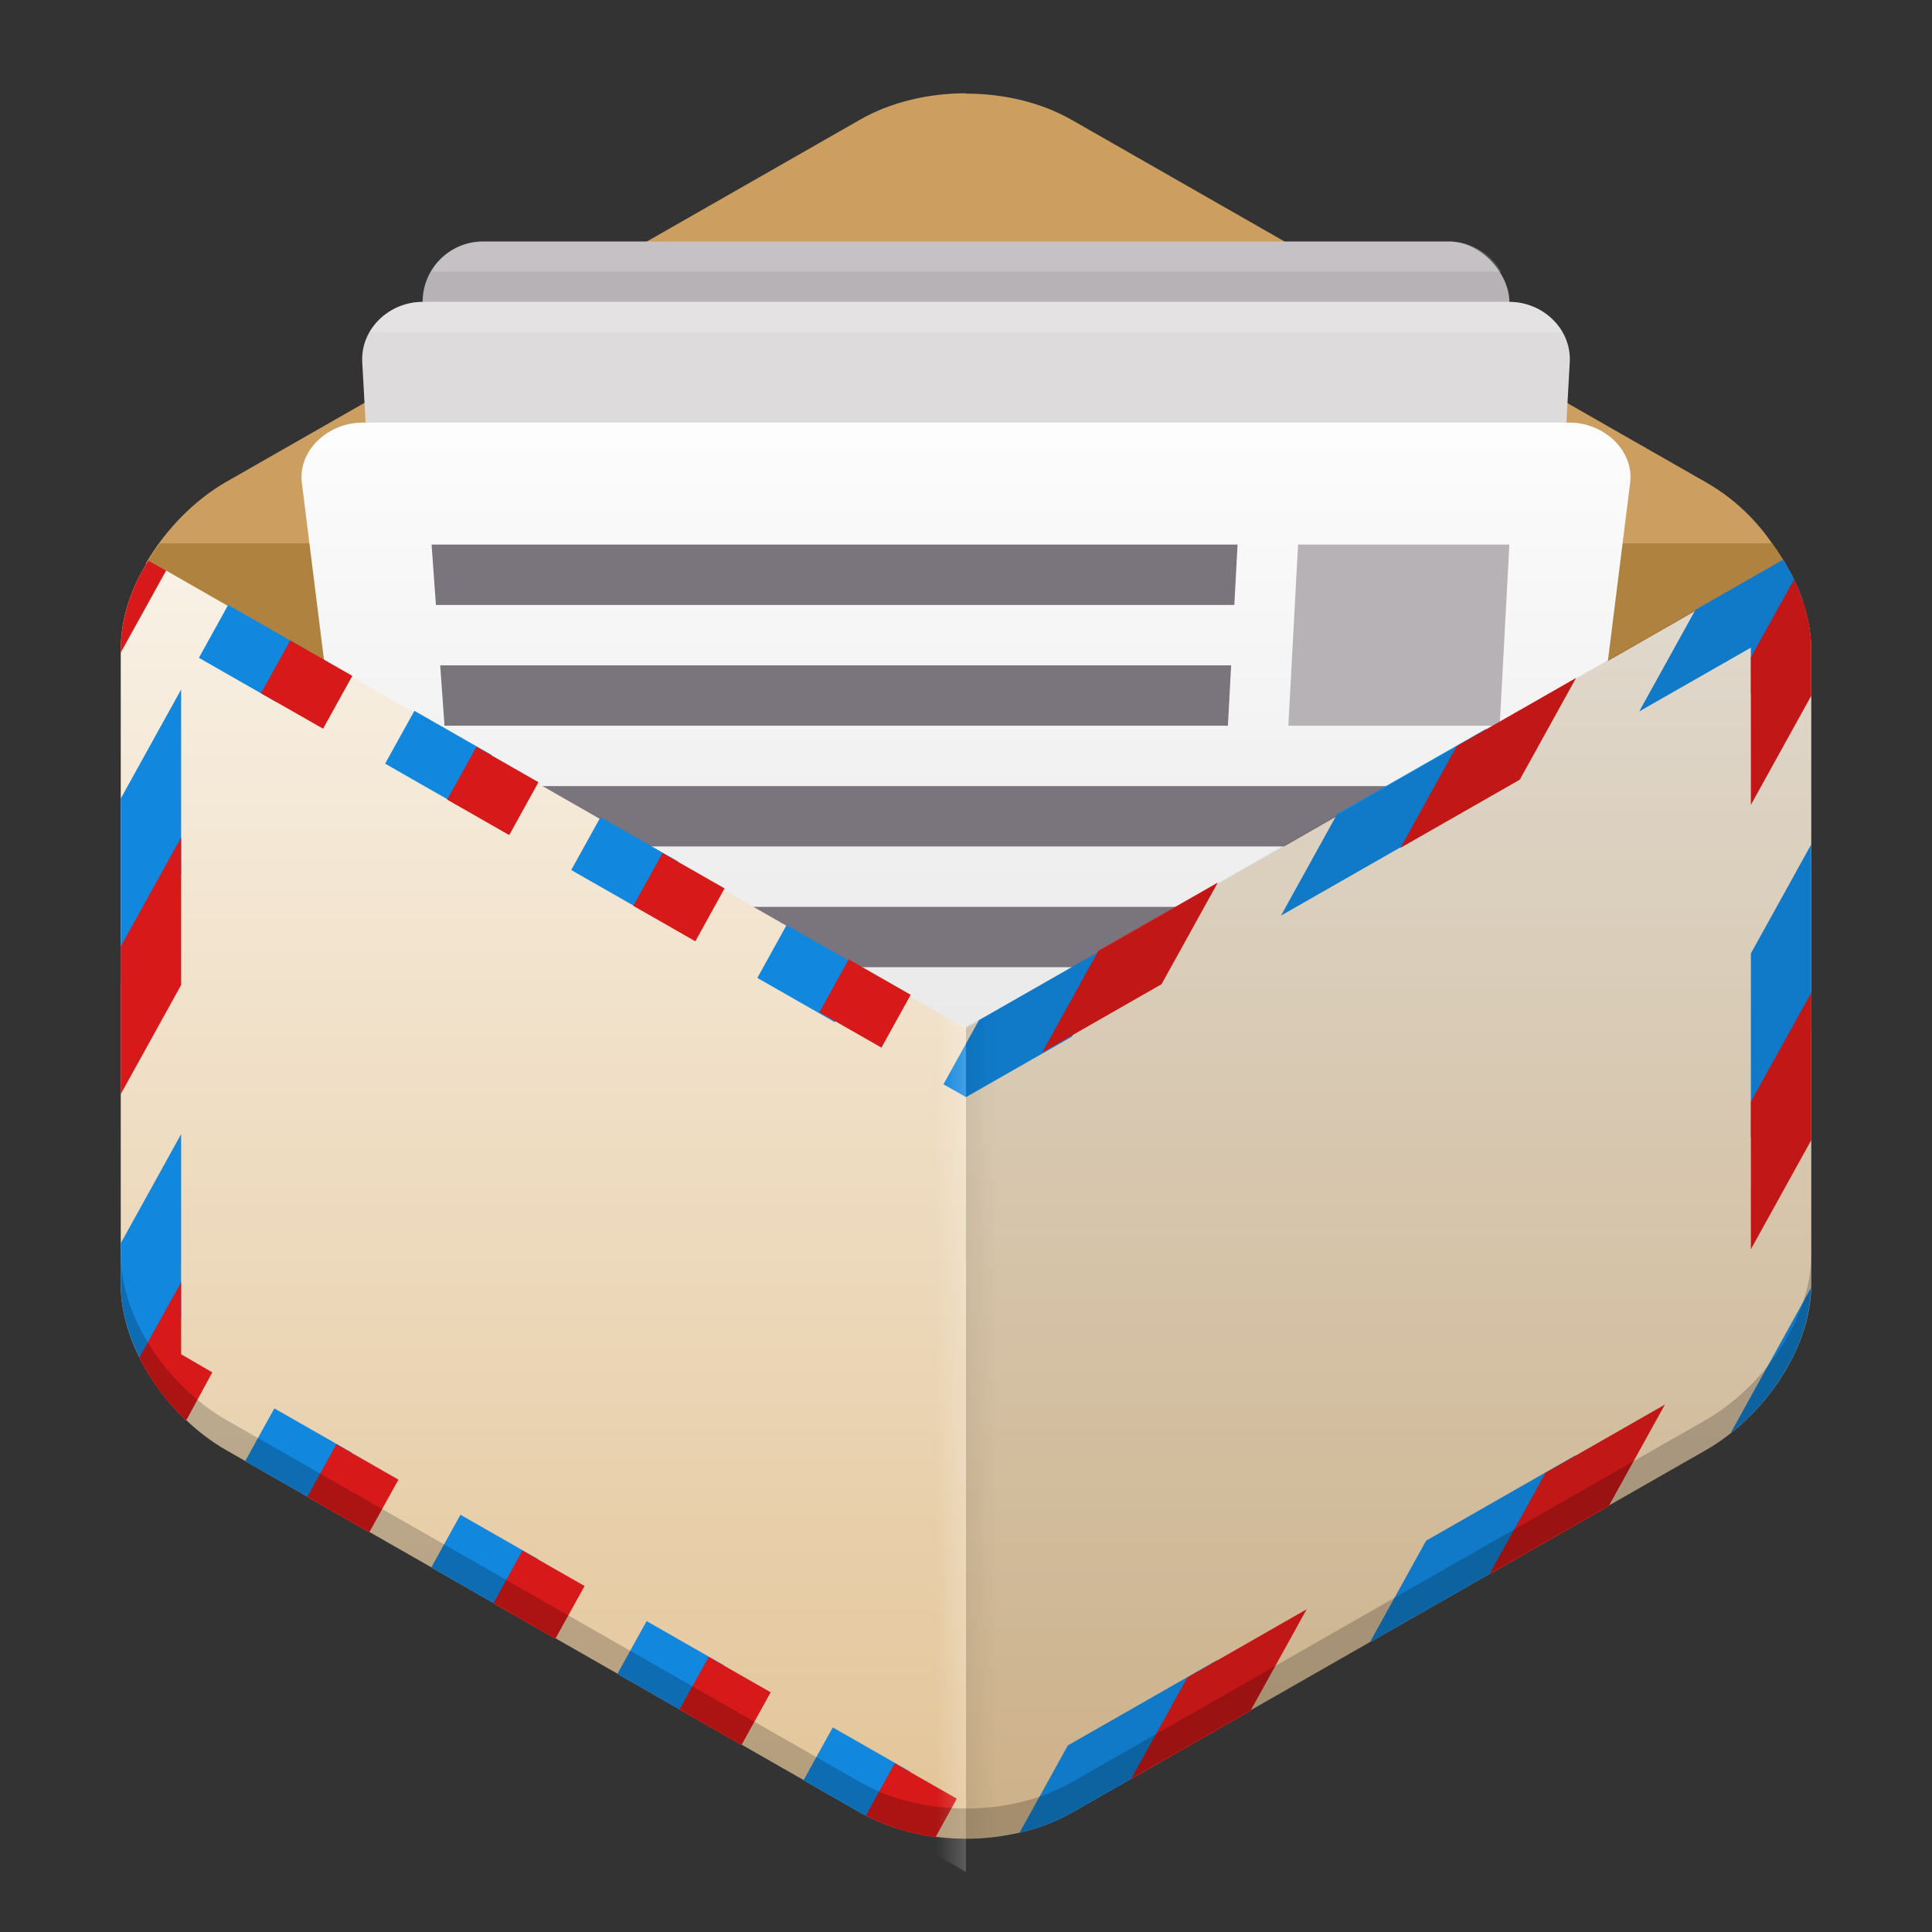 <?xml version="1.0" encoding="UTF-8" standalone="no"?>
<!-- Created with Inkscape (http://www.inkscape.org/) -->
<svg id="svg2" xmlns:rdf="http://www.w3.org/1999/02/22-rdf-syntax-ns#" xmlns="http://www.w3.org/2000/svg" height="64" viewBox="0 0 64 64" width="64" version="1.1" xmlns:cc="http://creativecommons.org/ns#" xmlns:xlink="http://www.w3.org/1999/xlink" xmlns:dc="http://purl.org/dc/elements/1.1/">
	<rect x="0" y="0" width="64" height="64" fill="#333333" stroke="none"/>
	<defs id="defs4">
		<linearGradient id="linearGradient12870-8-5" x1="727" gradientUnits="userSpaceOnUse" y1="864.36" gradientTransform="translate(-696,-804.36)" x2="727" y2="822.36">
			<stop id="stop13313" stop-color="#e3c599" offset="0"/>
			<stop id="stop13315" stop-color="#f9f2e7" offset="1"/>
		</linearGradient>
		<linearGradient id="linearGradient12870-5-43-6" x1="728" gradientUnits="userSpaceOnUse" y1="845.36" gradientTransform="translate(-696,-804.36)" x2="729" y2="845.36">
			<stop id="stop7344-2-9" offset="0"/>
			<stop id="stop7346-4-3" stop-opacity="0" offset="1"/>
		</linearGradient>
		<linearGradient id="linearGradient12870-5-4-94-3" x1="729" gradientUnits="userSpaceOnUse" y1="846.36" gradientTransform="matrix(-1,0,0,1,760,-804.36)" x2="728" y2="846.36">
			<stop id="stop9572-3-3" stop-opacity="0" stop-color="#fff" offset="0"/>
			<stop id="stop9574-3-2" stop-color="#fff" offset="1"/>
		</linearGradient>
		<linearGradient id="linearGradient4183" y2="50" gradientUnits="userSpaceOnUse" x2="-25" gradientTransform="translate(60)" y1="14.31" x1="-25">
			<stop id="stop4179" stop-color="#fcfcfc" offset="0"/>
			<stop id="stop4181" stop-color="#dddbdb" offset="1"/>
		</linearGradient>
	</defs>
	<path id="path12845-5-9" d="m32 3.09c-1.244 0-2.487 0.29-3.5 0.869l-21 12c-1.06 0.606-2.022 1.587-2.672 2.711l27.172 23.3 27.113-23.3c-0.65-1.2-1.553-2.1-2.613-2.7l-21-12c-1.013-0.579-2.256-0.869-3.5-0.869z" fill-rule="evenodd" fill="#cc9f60"/>
	<rect id="rect4173" style="color-rendering:auto;color:#000000;isolation:auto;mix-blend-mode:normal;shape-rendering:auto;solid-color:#000000;image-rendering:auto" ry="2" height="42" width="36" y="8" x="14" fill="#b6b2b6"/>
	<path id="path12845-4-70-3" d="m5.295 18c-0.17 0.229-0.325 0.466-0.467 0.711l27.172 23.3 27.172-23.3c-0.142-0.245-0.297-0.482-0.467-0.711h-53.41z" fill-rule="evenodd" fill="#b08240"/>
	<path id="rect4171" style="color-rendering:auto;color:#000000;isolation:auto;mix-blend-mode:normal;shape-rendering:auto;solid-color:#000000;image-rendering:auto" d="m14 10h36c1.108 0 2.062 0.894 2 2l-2 36c-0.061 1.106-0.892 2-2 2h-32c-1.108 0-1.938-0.894-2-2l-2-36c-0.061-1.106 0.892-2 2-2z" fill="#dddbdb"/>
	<path id="rect4169" style="color-rendering:auto;color:#000000;isolation:auto;mix-blend-mode:normal;shape-rendering:auto;solid-color:#000000;image-rendering:auto" d="m12 14h40c1.108 0 2.137 0.901 2 2l-4 32c-0.137 1.099-0.892 2-2 2h-32c-1.108 0-1.863-0.901-2-2l-4-32c-0.137-1.099 0.892-2 2-2z" fill="url(#linearGradient4183)"/>
	<g fill="#fff">
		<path id="rect5612-4-8-3-2-3-5" opacity=".2" style="color-rendering:auto;color:#000000;isolation:auto;mix-blend-mode:normal;shape-rendering:auto;solid-color:#000000;image-rendering:auto" d="m16 8c-0.741 0-1.379 0.404-1.725 1h35.45c-0.346-0.596-0.984-1-1.725-1h-32z"/>
		<path id="rect5612-1-7-4-3-9-9-4" opacity=".2" style="color-rendering:auto;color:#000000;isolation:auto;mix-blend-mode:normal;shape-rendering:auto;solid-color:#000000;image-rendering:auto" d="m14 10c-0.741 0-1.405 0.404-1.75 1h39.5c-0.345-0.596-1.009-1-1.75-1h-36z"/>
		<path id="rect5612-1-5-0-6-1-7-4-7" opacity=".2" style="color-rendering:auto;color:#000000;isolation:auto;mix-blend-mode:normal;shape-rendering:auto;solid-color:#000000;image-rendering:auto" d="m12 14c-0.739 0-1.435 0.406-1.781 1h43.562c-0.346-0.594-1.042-1-1.781-1h-40z"/>
	</g>
	<path id="rect5612-1-5-7-2-6-0-6-4" style="color-rendering:auto;color:#000000;isolation:auto;mix-blend-mode:normal;shape-rendering:auto;solid-color:#000000;image-rendering:auto" fill="#b6b2b6" d="m43 18.04-0.321 6h7l0.321-6z"/>
	<path id="rect14445-4-4" style="color-rendering:auto;color:#000000;isolation:auto;mix-blend-mode:normal;shape-rendering:auto;solid-color:#000000;image-rendering:auto" fill="#7a747c" d="m14.297 18.04 0.143 2h26.449l0.107-2h-26.699zm0.285 4 0.143 2h25.951l0.107-2h-26.201zm0.785 4 3.231 2h26.805l1.598-0.99v-1.01h-6.432-25.201zm6.461 4 3.231 2h13.883l3.231-2h-20.344z"/>
	<g fill-rule="evenodd">
		<path id="path12847-5-3" fill="url(#linearGradient12870-8-5)" d="m4.932 18.54c-0.569 0.9-0.932 1.9-0.932 3v21c0 2.173 1.613 4.422 3.5 5.5l21 12c2.026 1.158 4.974 1.158 7 0l21-12c1.887-1.078 3.5-3.327 3.5-5.5v-21c0-1.017-0.363-2.045-0.932-2.967l-27.068 15.5-27.068-15.5z"/>
		<path id="path13323-5-2-53-8-9-8" fill="#1287de" d="m59.068 18.54-2.902 1.658-1.865 3.369 3.699-2.113v1.541l1.721-3.109c-0.158-0.466-0.387-0.915-0.653-1.346zm-51.51 1.5-0.969 1.752 2.57 1.469 0.969-1.752l-2.57-1.469zm-1.558 2.8-2 3.613v6.113l2-3.613v-6.113zm7.727 0.707-0.969 1.75 2.568 1.469 0.969-1.752-2.568-1.467zm35.518 0.588-4.947 2.826-1.865 3.371 4.947-2.828 1.865-3.369zm-29.352 2.934-0.971 1.752 2.57 1.467 0.969-1.75-2.568-1.469zm40.107 0.9-2 3.615v6.109l2-3.615v-6.109zm-33.943 2.674-0.969 1.752 2.568 1.467 0.969-1.75-2.568-1.469zm11.316 0.326-4.943 2.824-1.176 2.125 0.746 0.426 3.508-2.004 1.865-3.371zm-31.373 6.6-2 3.615v1.365c0 1.034 0.373 2.08 0.959 3.014l1.041-1.9v-6.111zm53.99 5.094-2.664 4.816c1.476-1.167 2.618-3.007 2.664-4.816zm-50.902 3.992-0.967 1.748 2.568 1.469 0.967-1.75-2.568-1.467zm43.098 1.557-4.945 2.826-1.863 3.367 1.648-0.941 3.297-1.883 1.863-3.367zm-36.932 1.967-0.969 1.748 2.57 1.469 0.967-1.75-2.568-1.467zm6.166 3.522-0.969 1.75 2.568 1.469 0.969-1.75-2.568-1.469zm18.898 1.293-4.945 2.826-1.6 2.893c0.614-0.144 1.2-0.362 1.723-0.66h0.004l2.953-1.688 1.865-3.369zm-12.732 2.23-0.969 1.75 1.883 1.076c0.001 0 0.001 0 0.002 0 0.227 0.129 0.468 0.237 0.715 0.338l0.939-1.697-2.57-1.469z"/>
		<path id="path13325-5-1-2-5-2-6" fill="#d71919" d="m4.932 18.54c-0.569 0.9-0.932 1.9-0.932 3v0.076l1.504-2.717-0.572-0.326zm54.498 0.65-1.43 2.584v4.889l2-3.615v-1.541c0-0.782-0.215-1.573-0.57-2.316zm-49.816 2.023-0.969 1.752 2.057 1.174 0.969-1.75-2.057-1.176zm42.596 1.244-3.957 2.262-1.863 3.369 3.955-2.26 1.865-3.371zm-36.428 2.281-0.969 1.75 2.055 1.176 0.969-1.752-2.055-1.174zm-9.782 3-2 3.615v4.891l2-3.615v-4.891zm15.947 0.518-0.969 1.75 2.055 1.176 0.969-1.752-2.055-1.174zm18.395 0.979-3.957 2.26-1.865 3.371 3.957-2.262 1.865-3.369zm-12.229 2.545-0.969 1.75 2.055 1.174 0.969-1.75-2.055-1.174zm31.887 1.1-2 3.615v4.889l2-3.615v-4.889zm-54 9.59-1.387 2.508c0.385 0.771 0.924 1.49 1.551 2.084l0.869-1.6-1.033-0.6v-2.432zm49.152 4.059-3.955 2.26-1.863 3.367 1.978-1.129 1.977-1.131 1.863-3.367zm-44.008 1.312-0.969 1.75 2.055 1.174 0.969-1.75-2.055-1.174zm6.164 3.523-0.967 1.75 2.055 1.174 0.969-1.75-2.057-1.174zm25.977 1.945-3.955 2.262-1.865 3.367 3.957-2.262 1.863-3.367zm-19.811 1.578-0.969 1.748 2.057 1.174 0.967-1.75-2.055-1.174zm6.166 3.523-0.961 1.734c0.697 0.367 1.486 0.611 2.311 0.717l0.705-1.277-2.055-1.174z"/>
		<path id="path12847-9-0-8" opacity=".05" d="m33 33.44-1 0.572v26.869c0.335 0 0.669-0.026 1-0.068v-27.373z" fill="url(#linearGradient12870-5-43-6)"/>
		<path id="path12847-9-5-6-4" opacity=".2" d="m31 33.44v28l1 0.572v-28l-1-0.572z" fill="url(#linearGradient12870-5-4-94-3)"/>
		<path id="path12847-0-2-3" opacity=".1" d="m59.068 18.54-27.068 15.5v26.869c1.244 0 2.487-0.29 3.5-0.869l21-12c1.887-1.078 3.5-3.327 3.5-5.5v-21c0-1.017-0.363-2.045-0.932-2.967z"/>
		<path id="path12847-5-3-7" opacity=".2" d="m4 41.54v1c0 2.173 1.613 4.422 3.5 5.5l21 12c2.026 1.158 4.974 1.158 7 0l21-12c1.887-1.078 3.5-3.327 3.5-5.5v-1c0 2.173-1.613 4.422-3.5 5.5l-21 12c-2.026 1.158-4.974 1.158-7 0l-21-12c-1.887-1.078-3.5-3.327-3.5-5.5z"/>
	</g>
</svg>
